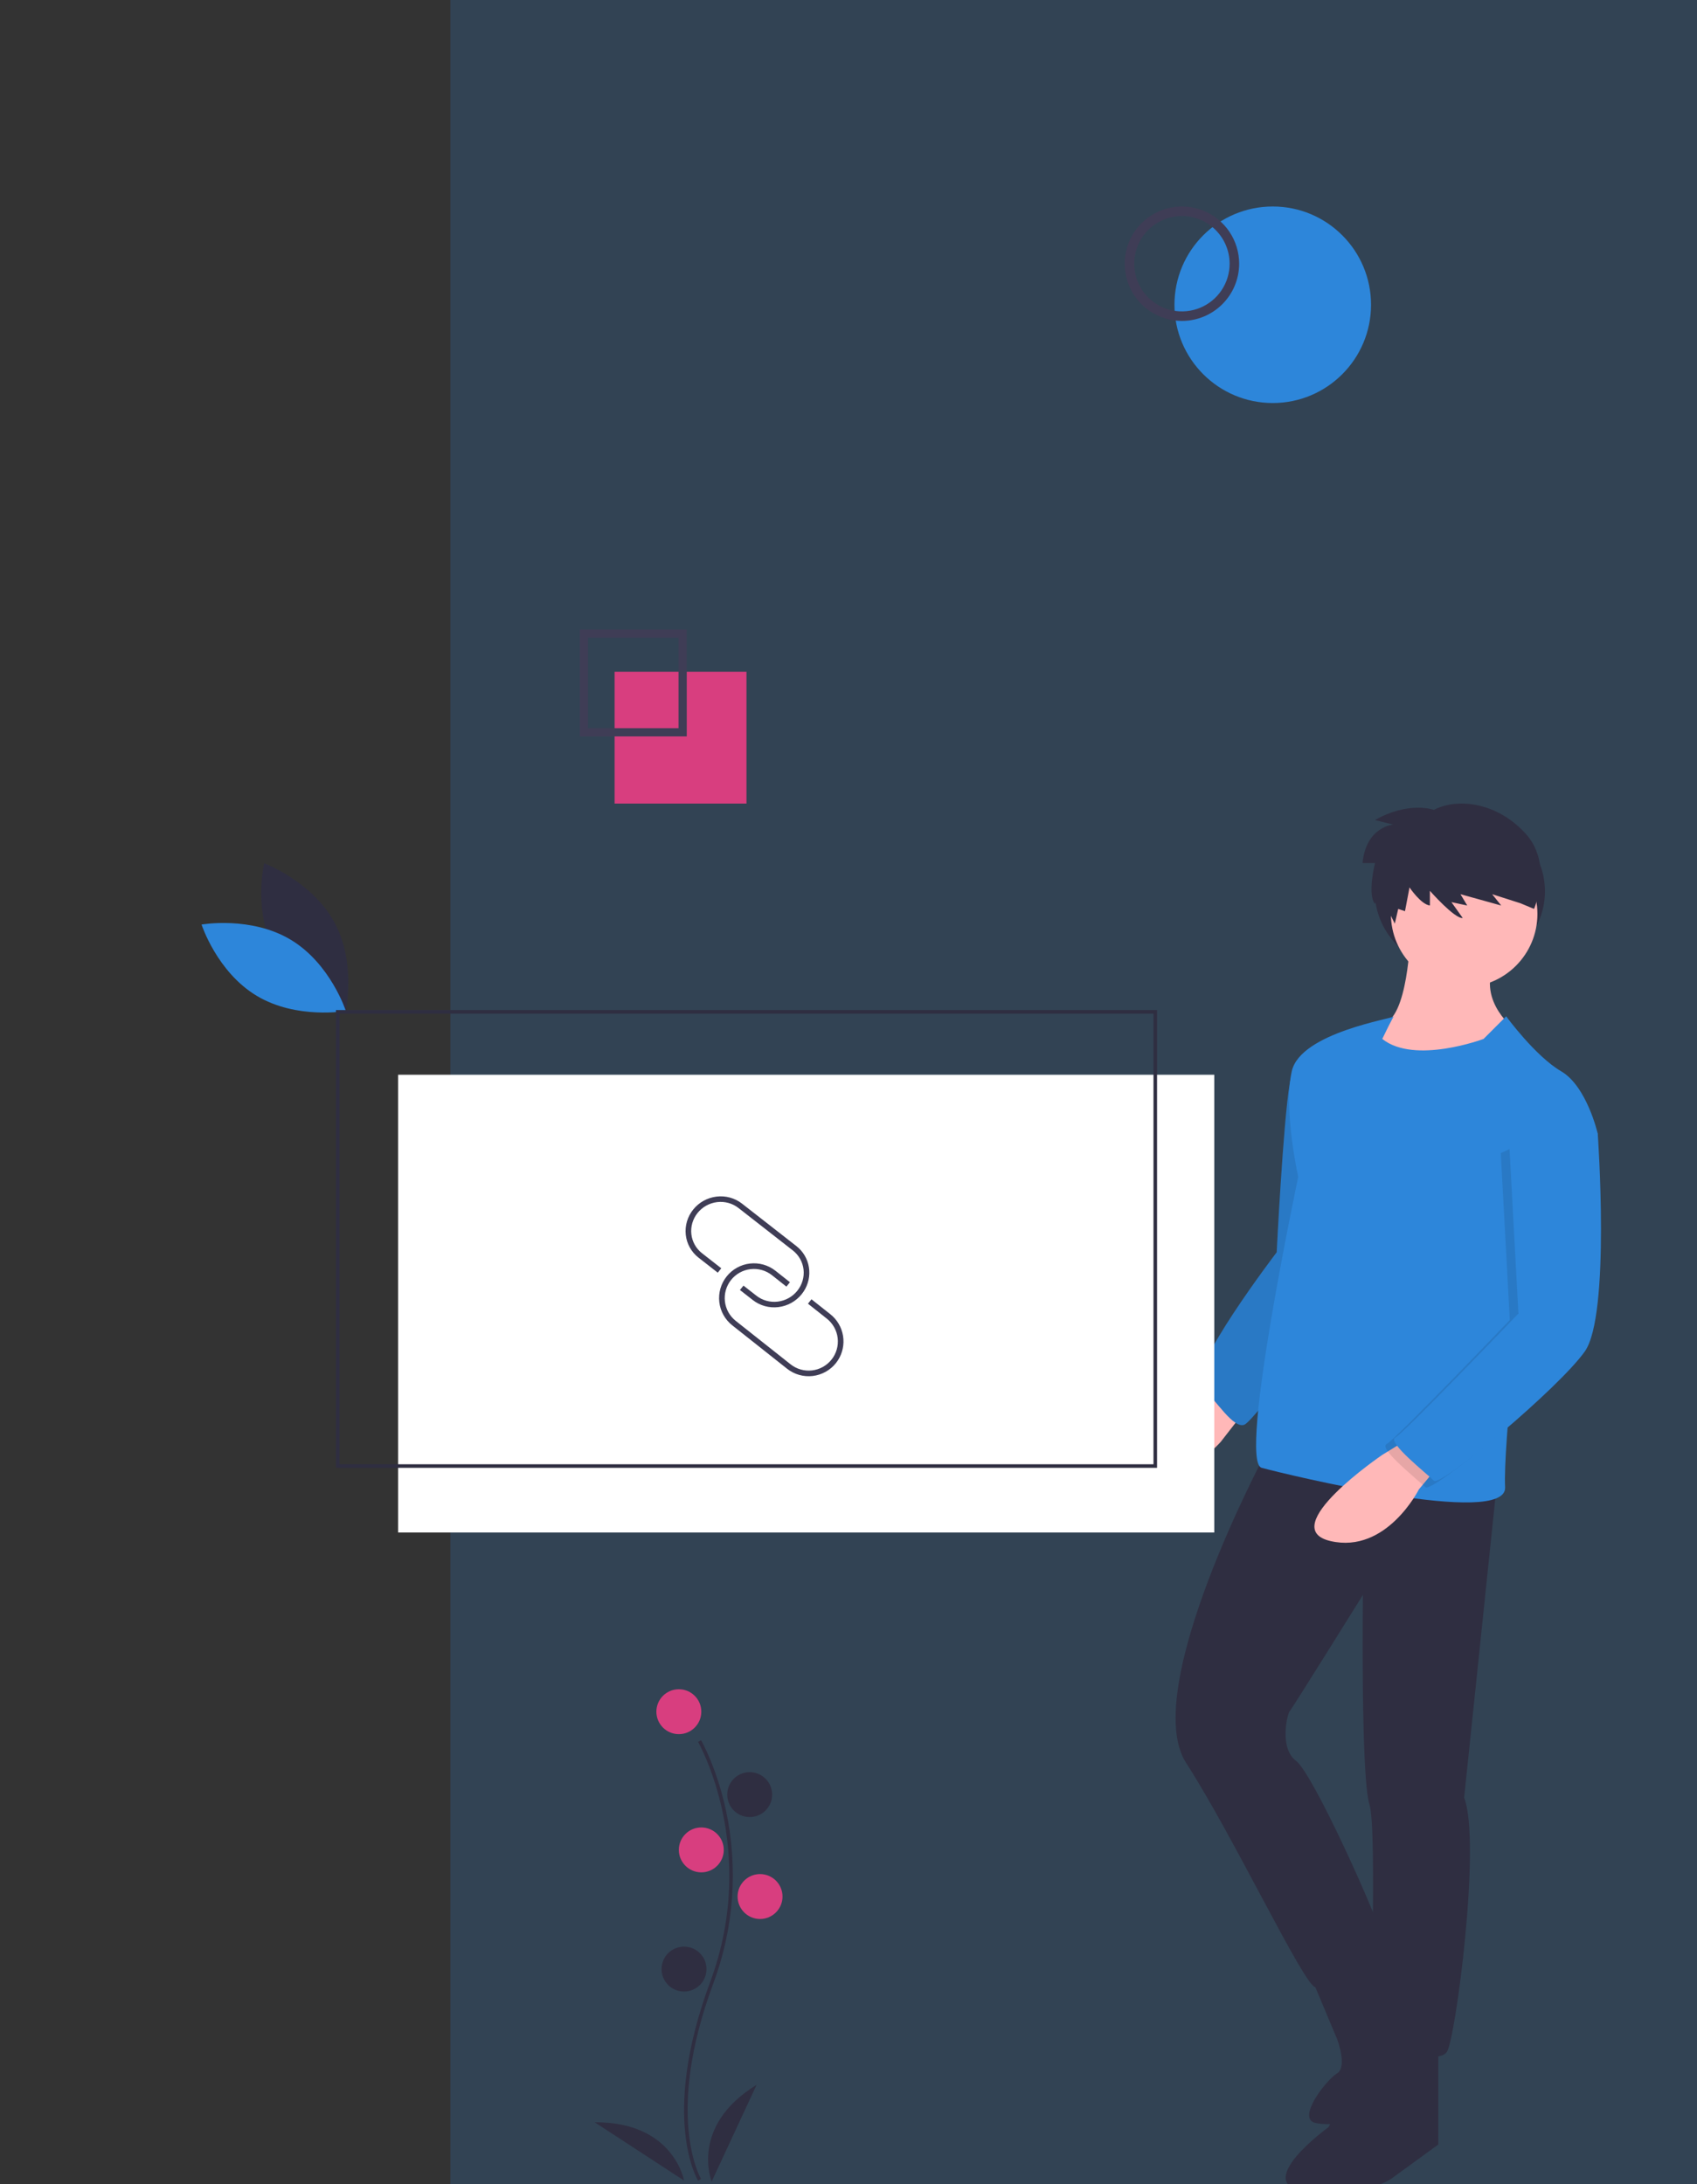 <svg width="682" height="878" viewBox="0 0 682 878" fill="none" xmlns="http://www.w3.org/2000/svg">
<rect x="0" y="0" width="682" height="878" fill="#333333" stroke="none"/>
<rect x="181" y="-9" width="644" height="929" fill="#2D86DA" fill-opacity="0.2"/>
<g clip-path="url(#clip0)">
<path d="M586.692 390.318C605.583 390.318 620.898 375.968 620.898 358.266C620.898 340.564 605.583 326.214 586.692 326.214C567.801 326.214 552.486 340.564 552.486 358.266C552.486 375.968 567.801 390.318 586.692 390.318Z" fill="#2F2E41"/>
<path d="M487.106 557.94L478.446 570.067C478.446 570.067 436.88 578.73 452.467 591.724C468.055 604.718 490.57 579.596 490.57 579.596L502.693 564.003L487.106 557.94Z" fill="#FFB8B8"/>
<path d="M532.136 420.204C532.136 420.204 520.879 420.204 518.281 435.796C515.683 451.389 513.085 503.365 513.085 503.365C513.085 503.365 476.714 551.01 482.776 557.073C488.838 563.137 495.765 574.399 500.095 572.666C504.425 570.934 541.662 519.824 541.662 519.824L532.136 420.204Z" fill="#2D86DA"/>
<path opacity="0.1" d="M532.136 420.204C532.136 420.204 520.879 420.204 518.281 435.796C515.683 451.389 513.085 503.365 513.085 503.365C513.085 503.365 476.714 551.01 482.776 557.073C488.838 563.137 495.765 574.399 500.095 572.666C504.425 570.934 541.662 519.824 541.662 519.824L532.136 420.204Z" fill="black"/>
<path d="M566.775 376.024C566.775 376.024 565.909 409.809 555.517 411.541C545.126 413.274 548.589 424.535 548.589 424.535C548.589 424.535 582.362 444.459 604.877 424.535L609.207 414.14C609.207 414.14 593.62 402.878 600.547 387.286L566.775 376.024Z" fill="#FFB8B8"/>
<path d="M508.755 583.928C508.755 583.928 457.663 679.217 476.714 708.67C495.765 738.123 524.342 798.761 528.672 798.761C533.002 798.761 557.249 786.633 555.517 778.837C553.785 771.041 527.806 713.001 520.878 707.803C513.951 702.606 517.415 688.745 518.281 687.879C519.146 687.013 547.723 641.101 547.723 641.101C547.723 641.101 546.857 713.867 550.321 725.129C553.785 736.39 549.455 816.953 553.785 820.418C558.115 823.883 578.032 829.947 581.496 824.749C584.96 819.551 595.351 740.721 588.424 722.53L601.413 597.788L508.755 583.928Z" fill="#2F2E41"/>
<path d="M555.517 815.22L533.868 855.068C533.868 855.068 502.693 877.591 524.342 881.056C545.991 884.521 558.981 875.859 558.981 875.859L578.032 861.998V822.15L555.517 815.22Z" fill="#2F2E41"/>
<path d="M526.074 792.697L537.332 819.551C537.332 819.551 541.662 830.813 537.332 833.412C533.002 836.01 520.878 851.603 528.672 853.336C530.24 853.643 531.833 853.801 533.431 853.809C539.921 853.918 546.366 852.713 552.378 850.266C558.39 847.818 563.844 844.179 568.414 839.568L575.434 832.545C575.434 832.545 551.386 777.149 551.72 777.56C552.053 777.971 526.074 792.697 526.074 792.697Z" fill="#2F2E41"/>
<path d="M588.424 396.815C604.685 396.815 617.867 383.628 617.867 367.362C617.867 351.095 604.685 337.909 588.424 337.909C572.163 337.909 558.981 351.095 558.981 367.362C558.981 383.628 572.163 396.815 588.424 396.815Z" fill="#FFB8B8"/>
<path d="M605.31 408.509L596.217 417.605C596.217 417.605 568.506 428 555.517 417.605C555.517 417.605 560.28 407.643 560.28 408.509C560.28 409.375 522.61 415.006 519.146 430.599C515.683 446.192 521.744 473.046 521.744 473.046C521.744 473.046 497.497 587.393 507.023 589.991C516.549 592.59 605.743 614.247 604.877 597.788C604.011 581.329 611.805 513.76 611.805 513.76L642.113 455.72C642.113 455.72 637.784 436.663 627.392 430.599C617 424.535 605.31 408.509 605.31 408.509Z" fill="#2D86DA"/>
<path d="M566.775 577.864L555.517 584.794C555.517 584.794 512.219 614.247 534.734 619.444C557.249 624.642 570.238 598.654 570.238 598.654L578.898 588.259L566.775 577.864Z" fill="#FFB8B8"/>
<path opacity="0.1" d="M630.856 450.523L638.65 458.319C638.65 458.319 643.846 531.085 633.454 545.812C623.063 560.538 575.434 600.387 572.837 597.788C570.239 595.189 553.785 582.195 557.249 580.462C560.713 578.73 606.768 530.592 606.768 530.592L603.145 463.517L630.856 450.523Z" fill="black"/>
<path d="M634.32 447.924L642.114 455.721C642.114 455.721 647.31 528.487 636.918 543.213C626.526 557.94 578.898 597.788 576.3 595.189C573.702 592.59 557.249 579.596 560.713 577.864C564.177 576.131 610.231 527.993 610.231 527.993L606.609 460.918L634.32 447.924Z" fill="#2D86DA"/>
<path d="M576.247 325.525C576.247 325.525 566.238 321.885 552.591 329.621L559.869 331.442C559.869 331.442 548.951 332.352 547.586 346.914H552.591C552.591 346.914 549.406 359.657 552.591 363.297L554.638 359.429L560.552 371.261L561.917 365.345L564.646 366.256L566.466 356.699C566.466 356.699 571.015 363.525 574.655 363.98V358.064C574.655 358.064 584.663 369.441 587.847 368.986L583.298 362.615L589.667 363.98L586.938 359.429L603.315 363.98L599.676 359.429L611.049 363.07L616.508 365.345C616.508 365.345 624.242 347.597 613.323 335.31C602.405 323.022 586.483 320.292 576.247 325.525Z" fill="#2F2E41"/>
<path d="M110.644 383.319C119.683 399.887 138.866 407 138.866 407C138.866 407 143.394 387.25 134.356 370.681C125.317 354.113 106.134 347 106.134 347C106.134 347 101.606 366.75 110.644 383.319Z" fill="#2F2E41"/>
<path d="M116.815 377.718C132.832 387.315 139 406.376 139 406.376C139 406.376 119.201 409.879 103.185 400.282C87.168 390.685 81 371.624 81 371.624C81 371.624 100.799 368.121 116.815 377.718Z" fill="#2D86DA"/>
<path d="M488 432H160V616H488V432Z" fill="white"/>
<path d="M322.978 519.122C322.731 519.496 322.465 519.86 322.18 520.214C319.86 523.09 316.492 524.954 312.817 525.399C309.142 525.843 305.458 524.831 302.575 522.584L297.371 518.518L298.788 516.758L303.992 520.824C305.188 521.758 306.561 522.449 308.034 522.855C309.507 523.262 311.05 523.376 312.576 523.192C314.102 523.008 315.581 522.529 316.927 521.783C318.274 521.036 319.462 520.037 320.424 518.842C321.386 517.647 322.103 516.28 322.534 514.818C322.964 513.356 323.101 511.829 322.935 510.324C322.769 508.818 322.304 507.364 321.567 506.044C320.83 504.724 319.834 503.564 318.638 502.63L296.782 485.558C295.586 484.624 294.213 483.934 292.74 483.529C291.268 483.123 289.725 483.009 288.2 483.194C286.674 483.378 285.196 483.857 283.85 484.603C282.504 485.35 281.317 486.348 280.355 487.543C279.393 488.738 278.677 490.104 278.246 491.566C277.815 493.027 277.678 494.553 277.844 496.058C278.009 497.563 278.473 499.017 279.21 500.337C279.946 501.657 280.941 502.817 282.136 503.751L289.874 509.796L288.457 511.555L280.719 505.511C277.839 503.26 275.997 499.957 275.599 496.33C275.201 492.703 276.279 489.048 278.597 486.169C280.914 483.291 284.281 481.423 287.957 480.979C291.633 480.534 295.317 481.548 298.199 483.798L320.055 500.87C322.754 502.979 324.548 506.016 325.089 509.39C325.629 512.763 324.877 516.233 322.978 519.122Z" fill="#3F3D56"/>
<path d="M336.742 546.798C336.5 547.17 336.239 547.534 335.958 547.888C333.649 550.789 330.283 552.658 326.599 553.085C322.916 553.512 319.215 552.462 316.308 550.165L294.276 532.715C291.371 530.414 289.502 527.054 289.079 523.373C288.656 519.692 289.714 515.993 292.021 513.088C294.328 510.183 297.694 508.312 301.379 507.885C305.064 507.458 308.766 508.511 311.671 510.811L317.458 515.395L316.048 517.171L310.261 512.587C309.055 511.632 307.674 510.924 306.194 510.504C304.714 510.083 303.166 509.958 301.637 510.135C300.108 510.312 298.629 510.788 297.284 511.536C295.938 512.284 294.753 513.29 293.796 514.495C292.839 515.7 292.129 517.081 291.706 518.56C291.283 520.038 291.156 521.585 291.332 523.112C291.507 524.639 291.982 526.117 292.729 527.46C293.476 528.803 294.481 529.985 295.687 530.94L317.718 548.39C318.923 549.345 320.305 550.054 321.785 550.475C323.265 550.897 324.814 551.023 326.344 550.846C327.873 550.669 329.353 550.193 330.699 549.445C332.045 548.697 333.23 547.691 334.188 546.486C335.145 545.28 335.855 543.898 336.278 542.419C336.701 540.94 336.828 539.392 336.652 537.865C336.476 536.337 336 534.86 335.252 533.517C334.504 532.173 333.498 530.991 332.292 530.037L324.709 524.03L326.119 522.255L333.703 528.261C336.422 530.421 338.239 533.514 338.801 536.94C339.363 540.366 338.629 543.88 336.742 546.798Z" fill="#3F3D56"/>
<path d="M465 590H135V406H465V590ZM136.429 588.568H463.571V407.432H136.429V588.568Z" fill="#2F2E41"/>
<path d="M280.557 876.562C280.398 876.301 276.64 870.027 275.338 857C274.143 845.048 274.911 824.902 285.36 796.8C305.156 743.562 280.798 700.607 280.549 700.179L281.751 699.482C281.814 699.591 288.099 710.543 291.812 727.982C296.718 751.102 294.932 775.142 286.662 797.284C266.901 850.431 281.592 875.59 281.743 875.838L280.557 876.562Z" fill="#2F2E41"/>
<path d="M272.817 697.053C277.803 697.053 281.844 693.012 281.844 688.027C281.844 683.041 277.803 679 272.817 679C267.831 679 263.789 683.041 263.789 688.027C263.789 693.012 267.831 697.053 272.817 697.053Z" fill="#D83E7F"/>
<path d="M301.289 730.383C306.274 730.383 310.316 726.342 310.316 721.356C310.316 716.371 306.274 712.329 301.289 712.329C296.303 712.329 292.261 716.371 292.261 721.356C292.261 726.342 296.303 730.383 301.289 730.383Z" fill="#2F2E41"/>
<path d="M281.845 752.603C286.83 752.603 290.872 748.561 290.872 743.576C290.872 738.591 286.83 734.549 281.845 734.549C276.859 734.549 272.817 738.591 272.817 743.576C272.817 748.561 276.859 752.603 281.845 752.603Z" fill="#D83E7F"/>
<path d="M305.455 771.35C310.441 771.35 314.483 767.309 314.483 762.324C314.483 757.338 310.441 753.297 305.455 753.297C300.47 753.297 296.428 757.338 296.428 762.324C296.428 767.309 300.47 771.35 305.455 771.35Z" fill="#D83E7F"/>
<path d="M274.9 800.514C279.886 800.514 283.928 796.472 283.928 791.487C283.928 786.502 279.886 782.46 274.9 782.46C269.914 782.46 265.873 786.502 265.873 791.487C265.873 796.472 269.914 800.514 274.9 800.514Z" fill="#2F2E41"/>
<path d="M286.011 876.894C286.011 876.894 276.983 854.674 304.066 838.009L286.011 876.894Z" fill="#2F2E41"/>
<path d="M274.908 876.491C274.908 876.491 270.8 852.862 239 853.065L274.908 876.491Z" fill="#2F2E41"/>
</g>
<path d="M300 270H247V323H300V270Z" fill="#D83E7F"/>
<path d="M276 296H233V253H276V296ZM236.308 292.692H272.692V256.308H236.308V292.692Z" fill="#3F3D56"/>
<path d="M511.5 162C533.315 162 551 144.315 551 122.5C551 100.685 533.315 83 511.5 83C489.685 83 472 100.685 472 122.5C472 144.315 489.685 162 511.5 162Z" fill="#2D86DA"/>
<path d="M475 129C470.451 129 466.004 127.651 462.222 125.124C458.439 122.597 455.492 119.004 453.751 114.802C452.01 110.599 451.554 105.974 452.442 101.513C453.329 97.051 455.52 92.953 458.737 89.737C461.953 86.52 466.051 84.329 470.513 83.442C474.975 82.555 479.599 83.01 483.802 84.751C488.004 86.492 491.597 89.44 494.124 93.222C496.651 97.004 498 101.451 498 106C497.993 112.098 495.568 117.944 491.256 122.256C486.944 126.568 481.098 128.993 475 129ZM475 86.833C471.209 86.833 467.503 87.957 464.352 90.064C461.2 92.17 458.743 95.163 457.292 98.665C455.842 102.168 455.462 106.021 456.202 109.739C456.941 113.457 458.767 116.872 461.447 119.553C464.128 122.233 467.543 124.059 471.261 124.798C474.979 125.538 478.833 125.158 482.335 123.708C485.837 122.257 488.83 119.8 490.937 116.648C493.043 113.497 494.167 109.791 494.167 106C494.161 100.918 492.14 96.047 488.546 92.454C484.953 88.86 480.082 86.839 475 86.833Z" fill="#3F3D56"/>
<defs>
<clipPath id="clip0">
<rect width="659" height="607" fill="white" transform="translate(0 323)"/>
</clipPath>
</defs>
</svg>
